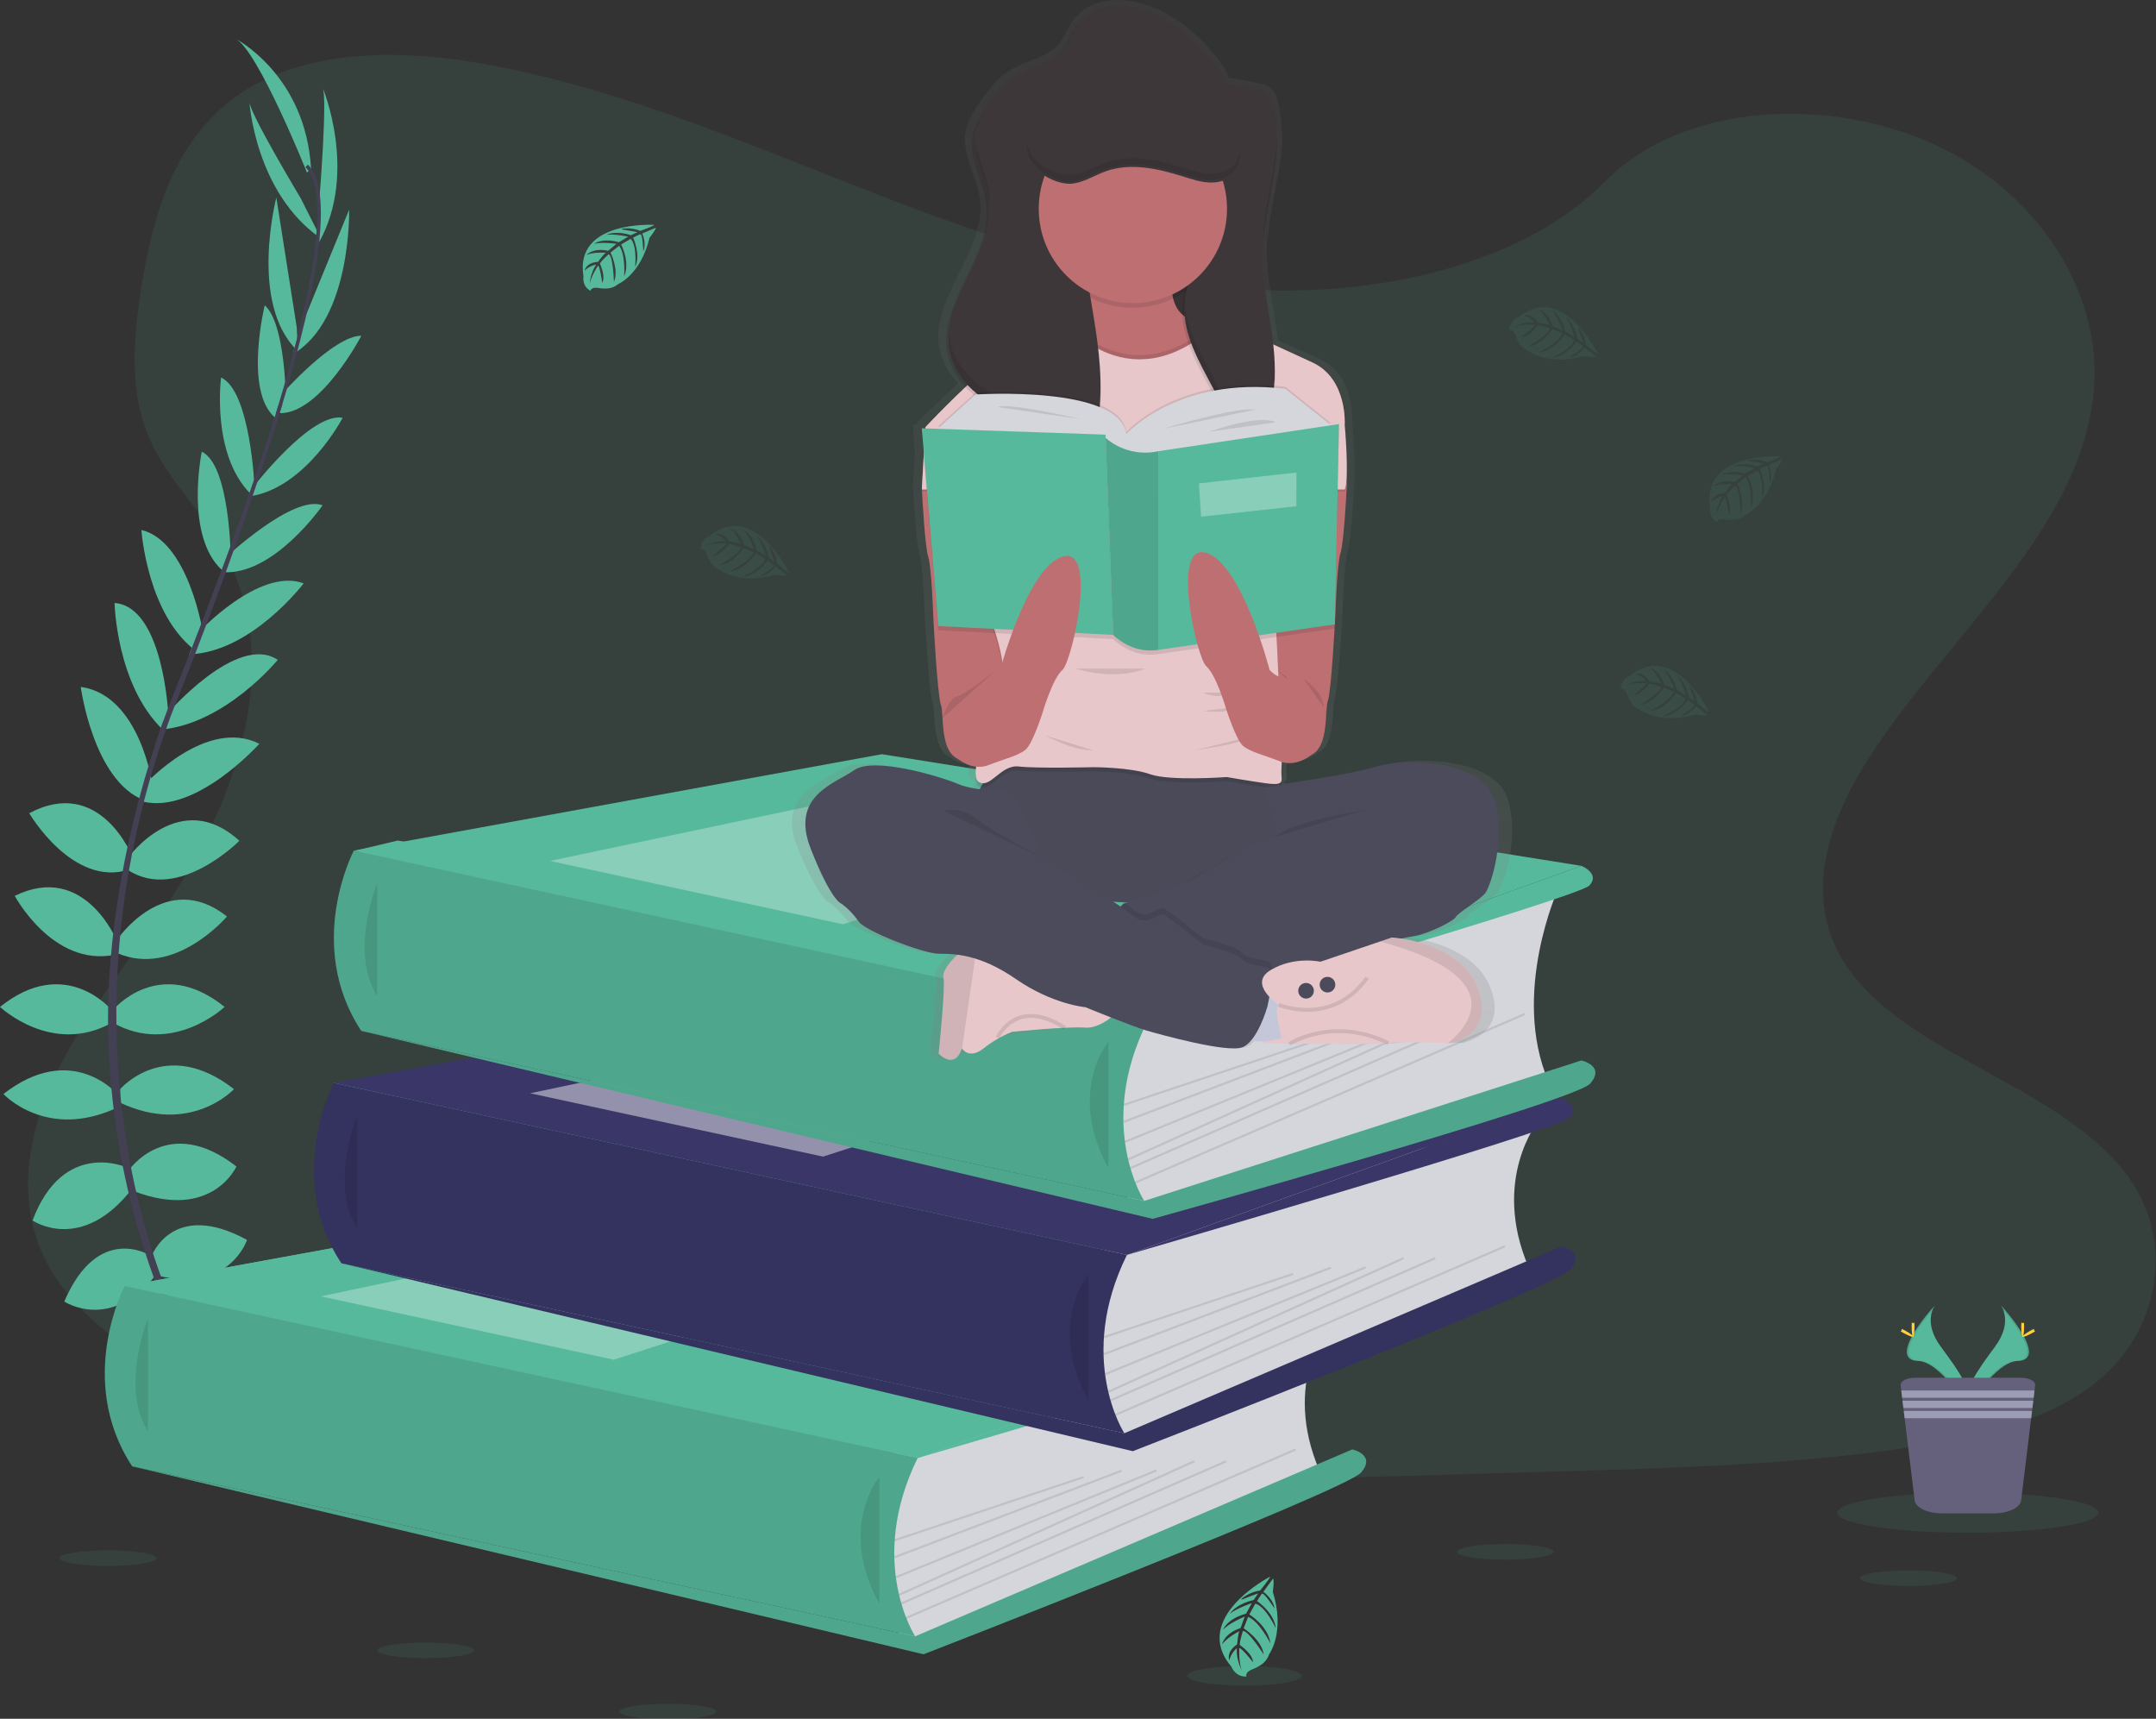 <?xml version="1.0" encoding="UTF-8"?>
<svg width="276px" height="220px" viewBox="0 0 276 220" version="1.1" xmlns="http://www.w3.org/2000/svg" xmlns:xlink="http://www.w3.org/1999/xlink">
    <rect x="0" y="0" width="276" height="220" fill="#333333" stroke="none"/>
    <!-- Generator: Sketch 61.2 (89653) - https://sketch.com -->
    <title>Group 2</title>
    <desc>Created with Sketch.</desc>
    <defs>
        <linearGradient x1="49.998%" y1="100.006%" x2="49.998%" y2="-0.002%" id="linearGradient-1">
            <stop stop-color="#808080" stop-opacity="0.25" offset="0%"></stop>
            <stop stop-color="#808080" stop-opacity="0.12" offset="54%"></stop>
            <stop stop-color="#808080" stop-opacity="0.1" offset="100%"></stop>
        </linearGradient>
    </defs>
    <g id="Page-1" stroke="none" stroke-width="1" fill="none" fill-rule="evenodd">
        <g id="Group-2" transform="translate(-11, -14)">
            <polygon id="Rectangle" points="0 0 298 0 298 248 0 248"></polygon>
            <g id="undraw_book_lover_mkck" transform="translate(11, 14)">
                <path d="M161.839,37.141 C144.378,36.532 127.745,30.886 111.865,24.708 C95.985,18.53 80.256,11.684 63.213,8.411 C52.251,6.305 39.714,6.008 30.883,11.895 C22.382,17.57 19.636,27.341 18.16,36.416 C17.048,43.243 16.395,50.427 19.441,56.819 C21.554,61.257 25.307,64.986 27.899,69.251 C36.93,84.041 30.549,102.278 20.763,116.719 C16.177,123.495 10.848,129.962 7.309,137.168 C3.769,144.373 2.129,152.641 5.226,159.997 C8.299,167.295 15.618,172.765 23.545,176.616 C39.649,184.441 58.618,186.678 77.129,187.946 C118.092,190.754 159.271,189.538 200.341,188.322 C215.542,187.87 230.807,187.414 245.759,185.059 C254.063,183.751 262.634,181.678 268.664,176.668 C276.316,170.308 278.212,159.538 273.086,151.565 C264.482,138.189 240.711,134.868 234.689,120.511 C231.381,112.611 234.781,103.811 239.589,96.481 C249.905,80.762 267.197,66.97 268.109,49.003 C268.734,36.659 260.419,24.303 247.566,18.462 C234.095,12.319 215.41,13.097 205.476,23.23 C195.24,33.67 177.255,37.676 161.839,37.141 Z" id="Path" fill="#57B99B" fill-rule="nonzero" opacity="0.1"></path>
                <polygon id="Path" fill="#57B99B" fill-rule="nonzero" points="117.482 186.622 25.137 186.17 15.961 164.611 48.407 162.251 42.752 138.614 106.925 130.281 45.474 108.881 50.902 107.589 149.714 123.738 144.273 160.627 136.495 180.9"></polygon>
                <path d="M26.553,177.141 C26.553,177.141 32.219,176.232 35.618,180.243 C35.618,180.243 33.125,182.211 27.762,179.486 L26.553,177.141 Z" id="Path" fill="#57B99B" fill-rule="nonzero"></path>
                <path d="M25.96,177.051 C25.96,177.051 22.344,181.508 24.125,186.47 C24.125,186.47 27.071,185.289 27.392,179.273 L25.96,177.051 Z" id="Path" fill="#57B99B" fill-rule="nonzero"></path>
                <path d="M22.711,169.724 C22.711,169.724 24.978,165.559 34.043,171.389 C34.043,171.389 32.834,174.189 28.83,173.962 C24.827,173.735 23.769,171.919 22.711,169.724 Z" id="Path" fill="#57B99B" fill-rule="nonzero"></path>
                <path d="M22.126,169.424 C22.126,169.424 17.423,168.884 16.967,179.668 C16.967,179.668 19.949,180.286 22.067,176.876 C24.184,173.465 23.316,171.551 22.126,169.424 Z" id="Path" fill="#57B99B" fill-rule="nonzero"></path>
                <path d="M19.387,160.822 C19.387,160.822 22.031,153.481 31.625,158.703 C31.625,158.703 29.435,165.438 20.37,163.319 L19.387,160.822 Z" id="Path" fill="#57B99B" fill-rule="nonzero"></path>
                <path d="M16.441,149.849 C16.441,149.849 21.427,142.432 30.266,149.308 C30.266,149.308 27.168,156.27 17.197,152.486 L16.441,149.849 Z" id="Path" fill="#57B99B" fill-rule="nonzero"></path>
                <path d="M15.384,139.405 C15.384,139.405 21.2,132.592 29.953,139.405 C29.953,139.405 24.438,145.384 15.384,141.146 L15.384,139.405 Z" id="Path" fill="#57B99B" fill-rule="nonzero"></path>
                <path d="M14.477,129.262 C14.477,129.262 20.37,122.149 28.755,128.884 C28.755,128.884 22.107,135.165 14.477,130.927 L14.477,129.262 Z" id="Path" fill="#57B99B" fill-rule="nonzero"></path>
                <path d="M15.006,120.257 C15.006,120.257 21.211,111.1 29.057,117.305 C29.057,117.305 22.409,125.176 15.006,121.997 L15.006,120.257 Z" id="Path" fill="#57B99B" fill-rule="nonzero"></path>
                <path d="M16.441,109.738 C16.441,109.738 23.013,100.657 30.643,107.619 C30.643,107.619 22.862,115.489 16.441,111.403 L16.441,109.738 Z" id="Path" fill="#57B99B" fill-rule="nonzero"></path>
                <path d="M18.632,100.335 C18.632,100.335 26.413,91.8 33.201,95.2 C33.201,95.2 25.094,104.265 18.292,102.6 L18.632,100.335 Z" id="Path" fill="#57B99B" fill-rule="nonzero"></path>
                <path d="M21.352,91.422 C21.352,91.422 30.33,80.968 35.554,84.459 C35.554,84.459 28.938,92.568 20.715,93.378 L21.352,91.422 Z" id="Path" fill="#57B99B" fill-rule="nonzero"></path>
                <path d="M25.277,81.084 C25.277,81.084 33.136,72.549 38.877,74.668 C38.877,74.668 32.154,83.522 24.222,83.749 L25.277,81.084 Z" id="Path" fill="#57B99B" fill-rule="nonzero"></path>
                <path d="M28.83,71.414 C28.83,71.414 37.518,63.241 41.295,64.678 C41.295,64.678 35.025,73.759 28.453,73.23 L28.83,71.414 Z" id="Path" fill="#57B99B" fill-rule="nonzero"></path>
                <path d="M32.305,62.484 C32.305,62.484 39.784,52.719 43.866,53.476 C43.866,53.476 39.331,62.181 32.305,63.476 L32.305,62.484 Z" id="Path" fill="#57B99B" fill-rule="nonzero"></path>
                <path d="M36.077,50.443 C36.077,50.443 42.687,42.959 46.259,42.976 C46.259,42.976 41.041,52.976 35.804,52.884 L36.077,50.443 Z" id="Path" fill="#57B99B" fill-rule="nonzero"></path>
                <path d="M38.311,42.427 L44.697,26.838 C44.697,26.838 45.015,40.93 37.499,45.319 L38.311,42.427 Z" id="Path" fill="#57B99B" fill-rule="nonzero"></path>
                <path d="M40.904,25.235 C40.904,25.235 41.961,12.216 41.281,11.157 C41.281,11.157 45.846,21.981 40.86,30.986 L40.904,25.235 Z" id="Path" fill="#57B99B" fill-rule="nonzero"></path>
                <path d="M19.139,160.649 C19.139,160.649 12.518,156.538 8.231,166.595 C8.231,166.595 14.124,170.514 19.919,163.214 L19.139,160.649 Z" id="Path" fill="#57B99B" fill-rule="nonzero"></path>
                <path d="M16.228,149.43 C16.228,149.43 8.107,145.719 4.168,156.219 C4.168,156.219 10.441,160.543 16.967,152.084 L16.228,149.43 Z" id="Path" fill="#57B99B" fill-rule="nonzero"></path>
                <path d="M15.006,140.03 C15.006,140.03 9.189,133.216 0.437,140.03 C0.437,140.03 5.952,146.008 15.006,141.77 L15.006,140.03 Z" id="Path" fill="#57B99B" fill-rule="nonzero"></path>
                <path d="M14.278,129.262 C14.278,129.262 8.385,122.149 0,128.884 C0,128.884 6.648,135.165 14.278,130.927 L14.278,129.262 Z" id="Path" fill="#57B99B" fill-rule="nonzero"></path>
                <path d="M15.006,120.516 C15.006,120.516 10.873,110.259 1.889,114.67 C1.889,114.67 6.745,123.765 14.639,122.219 L15.006,120.516 Z" id="Path" fill="#57B99B" fill-rule="nonzero"></path>
                <path d="M16.962,109.686 C16.962,109.686 12.853,99.251 3.742,104.089 C3.742,104.089 9.321,113.654 16.557,111.297 L16.962,109.686 Z" id="Path" fill="#57B99B" fill-rule="nonzero"></path>
                <path d="M19.509,100.386 C19.509,100.386 17.89,88.946 10.336,87.922 C10.336,87.922 11.938,99.986 18.492,102.449 L19.509,100.386 Z" id="Path" fill="#57B99B" fill-rule="nonzero"></path>
                <path d="M21.543,91.443 C21.543,91.443 20.912,77.659 14.666,77.178 C14.666,77.178 14.876,87.641 20.839,93.395 L21.543,91.443 Z" id="Path" fill="#57B99B" fill-rule="nonzero"></path>
                <path d="M25.925,80.697 C25.925,80.697 24.063,69.235 18.101,67.835 C18.101,67.835 18.84,78.935 25.334,83.511 L25.925,80.697 Z" id="Path" fill="#57B99B" fill-rule="nonzero"></path>
                <path d="M29.537,71.508 C29.537,71.508 29.475,59.568 25.833,57.814 C25.833,57.814 23.575,68.624 28.482,73.032 L29.537,71.508 Z" id="Path" fill="#57B99B" fill-rule="nonzero"></path>
                <path d="M32.583,62.349 C32.583,62.349 32.073,50.054 28.301,48.322 C28.301,48.322 27.012,58.051 32.019,63.154 L32.583,62.349 Z" id="Path" fill="#57B99B" fill-rule="nonzero"></path>
                <path d="M36.603,51.424 C36.603,51.424 36.581,41.424 33.889,39.078 C33.889,39.078 31.213,50.032 35.197,53.435 L36.603,51.424 Z" id="Path" fill="#57B99B" fill-rule="nonzero"></path>
                <path d="M37.995,41.935 L35.375,25.292 C35.375,25.292 31.817,38.93 38.119,44.941 L37.995,41.935 Z" id="Path" fill="#57B99B" fill-rule="nonzero"></path>
                <path d="M38.505,25.392 C38.505,25.392 31.782,14.203 31.919,12.959 C31.919,12.959 32.634,24.686 41.092,30.527 L38.505,25.392 Z" id="Path" fill="#57B99B" fill-rule="nonzero"></path>
                <path d="M39.293,22.086 C39.293,22.086 32.947,6.195 30.077,4.908 C30.077,4.908 39.142,9.524 39.822,21.632 L39.293,22.086 Z" id="Path" fill="#57B99B" fill-rule="nonzero"></path>
                <path d="M35.772,52.978 L35.338,52.846 C40.693,35.351 42.029,24.197 39.101,21.4 L39.412,21.07 C42.517,24.022 41.257,35.054 35.772,52.978 Z" id="Path" fill="#444053" fill-rule="nonzero"></path>
                <path d="M21.025,93.941 L20.383,93.711 C20.952,92.108 21.565,90.481 22.207,88.878 C27.797,74.922 32.556,61.938 35.608,51.97 L36.166,51.7 C33.109,61.686 28.434,75.168 22.838,89.143 C22.199,90.716 21.589,92.335 21.025,93.941 Z" id="Path" fill="#444053" fill-rule="nonzero"></path>
                <path d="M34.536,190.232 C34.45,190.138 25.771,180.346 19.719,163.63 C16.173,153.843 14.2,143.555 13.873,133.149 C13.457,120.141 16.182,105.616 20.85,92.422 L21.357,93.016 C10.878,122.63 15.041,148.005 20.564,163.286 C26.55,179.851 35.133,189.535 35.216,189.632 L34.536,190.232 Z" id="Path" fill="#444053" fill-rule="nonzero"></path>
                <path d="M170.168,169.443 C170.168,169.443 164.051,176.922 168.908,188.227 L120.075,209.443 L115.389,210.427 L113.23,200.968 L114.674,189.03 L114.674,182.505 L170.168,169.443 Z" id="Path" fill="#D5D6DB" fill-rule="nonzero"></path>
                <polygon id="Path" fill="#57B99B" fill-rule="nonzero" points="15.961 164.611 83.55 152.268 173.108 166.559 117.482 186.622"></polygon>
                <polygon id="Path" fill="#57B99B" fill-rule="nonzero" points="15.961 164.611 83.55 152.268 173.108 166.559 117.482 186.622"></polygon>
                <path d="M15.961,164.608 C15.961,164.608 9.64,176.605 16.924,187.686 L117.153,209.443 C117.153,209.443 110.931,199.886 117.474,186.622 L15.961,164.608 Z" id="Path" fill="#57B99B" fill-rule="nonzero"></path>
                <path d="M15.961,164.608 C15.961,164.608 9.64,176.605 16.924,187.686 L117.153,209.443 C117.153,209.443 110.931,199.886 117.474,186.622 L15.961,164.608 Z" id="Path" fill="#000000" fill-rule="nonzero" opacity="0.1"></path>
                <path d="M18.948,168.768 C18.948,168.768 15.335,177.546 18.948,183.227" id="Path" fill="#000000" fill-rule="nonzero" opacity="0.1"></path>
                <path d="M117.153,209.443 L173.108,185.524 C173.108,185.524 176.238,186.2 174.215,188.497 C172.191,190.795 118.232,211.741 118.232,211.741 L16.924,187.686 L117.153,209.443 Z" id="Path" fill="#57B99B" fill-rule="nonzero"></path>
                <path d="M117.153,209.443 L173.108,185.524 C173.108,185.524 176.238,186.2 174.215,188.497 C172.191,190.795 118.232,211.741 118.232,211.741 L16.924,187.686 L117.153,209.443 Z" id="Path" fill="#000000" fill-rule="nonzero" opacity="0.1"></path>
                <path d="M112.566,189.038 C112.566,189.038 107.171,195.524 112.566,205.254" id="Path" fill="#000000" fill-rule="nonzero" opacity="0.1"></path>
                <polygon id="Rectangle" fill="#000000" fill-rule="nonzero" opacity="0.1" transform="translate(126.631, 193.101) rotate(-18.45) translate(-126.631, -193.101) " points="113.872 192.972 139.391 192.959 139.391 193.229 113.872 193.243"></polygon>
                <polygon id="Rectangle" fill="#000000" fill-rule="nonzero" opacity="0.1" transform="translate(129.056, 193.784) rotate(-20.82) translate(-129.056, -193.784) " points="113.509 193.658 144.604 193.64 144.604 193.91 113.509 193.928"></polygon>
                <polygon id="Rectangle" fill="#000000" fill-rule="nonzero" opacity="0.1" transform="translate(131.367, 195.047) rotate(-22.26) translate(-131.367, -195.047) " points="113.345 194.923 149.388 194.9 149.388 195.17 113.345 195.193"></polygon>
                <polygon id="Rectangle" fill="#000000" fill-rule="nonzero" opacity="0.1" transform="translate(133.986, 195.589) rotate(-24.31) translate(-133.986, -195.589) " points="113.241 195.468 154.732 195.441 154.732 195.711 113.241 195.738"></polygon>
                <polygon id="Rectangle" fill="#000000" fill-rule="nonzero" opacity="0.1" transform="translate(136.168, 196.144) rotate(-23.61) translate(-136.168, -196.144) " points="113.479 196.023 158.858 195.994 158.857 196.264 113.479 196.293"></polygon>
                <polygon id="Rectangle" fill="#000000" fill-rule="nonzero" opacity="0.1" transform="translate(140.929, 196.311) rotate(-23.36) translate(-140.929, -196.311) " points="113.778 196.194 168.081 196.159 168.081 196.429 113.778 196.464"></polygon>
                <polygon id="Path" fill="#FFFFFF" fill-rule="nonzero" opacity="0.3" points="41.071 165.93 88.555 155.93 117.482 161.47 78.572 174.038"></polygon>
                <path d="M173.108,166.559 C173.108,166.559 175.564,167.551 174.123,169.084 C172.682,170.616 117.474,186.622 117.474,186.622 L173.108,166.559 Z" id="Path" fill="#57B99B" fill-rule="nonzero"></path>
                <path d="M196.956,143.449 C196.956,143.449 190.842,150.924 195.698,162.232 L146.865,183.449 L142.179,184.438 L140.021,174.978 L141.486,163.043 L141.486,156.511 L196.956,143.449 Z" id="Path" fill="#D5D6DB" fill-rule="nonzero"></path>
                <polygon id="Path" fill="#3A3768" fill-rule="nonzero" points="42.752 138.614 110.338 126.273 199.899 140.565 144.273 160.627"></polygon>
                <path d="M42.741,138.614 C42.741,138.614 36.417,150.611 43.701,161.692 L143.93,183.449 C143.93,183.449 137.711,173.884 144.262,160.624 L42.741,138.614 Z" id="Path" fill="#3A3768" fill-rule="nonzero"></path>
                <path d="M42.741,138.614 C42.741,138.614 36.417,150.611 43.701,161.692 L143.93,183.449 C143.93,183.449 137.711,173.884 144.262,160.624 L112.566,153.751 L42.741,138.614 Z" id="Path" fill="#000000" fill-rule="nonzero" opacity="0.1"></path>
                <path d="M45.736,142.773 C45.736,142.773 42.126,151.549 45.736,157.232" id="Path" fill="#000000" fill-rule="nonzero" opacity="0.1"></path>
                <path d="M143.941,183.449 L199.899,159.53 C199.899,159.53 203.026,160.205 201.002,162.503 C198.979,164.8 145.02,185.746 145.02,185.746 L43.712,161.692 L143.941,183.449 Z" id="Path" fill="#3A3768" fill-rule="nonzero"></path>
                <path d="M143.941,183.449 L199.899,159.53 C199.899,159.53 203.026,160.205 201.002,162.503 C198.979,164.8 145.02,185.746 145.02,185.746 L43.712,161.692 L143.941,183.449 Z" id="Path" fill="#000000" fill-rule="nonzero" opacity="0.1"></path>
                <path d="M139.354,163.043 C139.354,163.043 133.958,169.53 139.354,179.259" id="Path" fill="#000000" fill-rule="nonzero" opacity="0.1"></path>
                <polygon id="Rectangle" fill="#000000" fill-rule="nonzero" opacity="0.1" transform="translate(153.421, 167.109) rotate(-18.45) translate(-153.421, -167.109) " points="140.662 166.981 166.181 166.967 166.181 167.237 140.662 167.251"></polygon>
                <polygon id="Rectangle" fill="#000000" fill-rule="nonzero" opacity="0.1" transform="translate(155.85, 167.791) rotate(-20.82) translate(-155.85, -167.791) " points="140.302 167.665 171.398 167.647 171.397 167.917 140.302 167.935"></polygon>
                <polygon id="Rectangle" fill="#000000" fill-rule="nonzero" opacity="0.1" transform="translate(158.156, 169.05) rotate(-22.26) translate(-158.156, -169.05) " points="140.135 168.926 176.178 168.904 176.177 169.174 140.135 169.196"></polygon>
                <polygon id="Rectangle" fill="#000000" fill-rule="nonzero" opacity="0.1" transform="translate(160.779, 169.593) rotate(-24.31) translate(-160.779, -169.593) " points="140.034 169.472 181.524 169.444 181.524 169.715 140.034 169.742"></polygon>
                <polygon id="Rectangle" fill="#000000" fill-rule="nonzero" opacity="0.1" transform="translate(162.957, 170.144) rotate(-23.61) translate(-162.957, -170.144) " points="140.268 170.024 185.646 169.994 185.646 170.264 140.267 170.294"></polygon>
                <polygon id="Rectangle" fill="#000000" fill-rule="nonzero" opacity="0.1" transform="translate(167.72, 170.312) rotate(-23.36) translate(-167.72, -170.312) " points="140.569 170.194 194.872 170.159 194.872 170.429 140.568 170.464"></polygon>
                <polygon id="Path" fill="#FFFFFF" fill-rule="nonzero" opacity="0.45" points="67.861 139.935 115.345 129.935 144.273 135.476 105.363 148.043"></polygon>
                <path d="M199.899,140.565 C199.899,140.565 202.351,141.557 200.913,143.086 C199.475,144.616 144.273,160.624 144.273,160.624 L199.899,140.565 Z" id="Path" fill="#3A3768" fill-rule="nonzero"></path>
                <path d="M199.492,113.711 C199.492,113.711 193.375,127.135 198.232,138.441 L149.399,153.711 L144.723,154.703 L142.565,145.243 L144.008,133.305 L144.008,126.773 L199.492,113.711 Z" id="Path" fill="#D5D6DB" fill-rule="nonzero"></path>
                <polygon id="Path" fill="#57B99B" fill-rule="nonzero" points="45.296 108.878 112.885 96.535 202.446 110.827 146.817 130.889"></polygon>
                <path d="M45.296,108.876 C45.296,108.876 38.964,120.873 46.248,131.954 L146.477,153.711 C146.477,153.711 140.255,144.146 146.806,130.889 L45.296,108.876 Z" id="Path" fill="#57B99B" fill-rule="nonzero"></path>
                <path d="M45.296,108.876 C45.296,108.876 38.964,120.873 46.248,131.954 L146.477,153.711 C146.477,153.711 140.255,144.146 146.806,130.889 L45.296,108.876 Z" id="Path" fill="#000000" fill-rule="nonzero" opacity="0.1"></path>
                <path d="M48.282,113.035 C48.282,113.035 44.67,121.814 48.282,127.495" id="Path" fill="#000000" fill-rule="nonzero" opacity="0.1"></path>
                <path d="M146.488,153.711 L202.443,135.738 C202.443,135.738 205.573,136.414 203.549,138.711 C201.526,141.008 147.567,156.008 147.567,156.008 L46.259,131.954 L146.488,153.711 Z" id="Path" fill="#57B99B" fill-rule="nonzero"></path>
                <path d="M146.488,153.711 L202.443,135.738 C202.443,135.738 205.573,136.414 203.549,138.711 C201.526,141.008 147.567,156.008 147.567,156.008 L46.259,131.954 L146.488,153.711 Z" id="Path" fill="#000000" fill-rule="nonzero" opacity="0.1"></path>
                <path d="M141.901,133.305 C141.901,133.305 136.505,139.792 141.901,149.522" id="Path" fill="#000000" fill-rule="nonzero" opacity="0.1"></path>
                <polygon id="Rectangle" fill="#000000" fill-rule="nonzero" opacity="0.1" transform="translate(155.969, 137.371) rotate(-18.45) translate(-155.969, -137.371) " points="143.209 137.242 168.728 137.229 168.728 137.499 143.209 137.513"></polygon>
                <polygon id="Rectangle" fill="#000000" fill-rule="nonzero" opacity="0.1" transform="translate(158.396, 138.054) rotate(-20.82) translate(-158.396, -138.054) " points="142.848 137.928 173.943 137.91 173.943 138.18 142.848 138.198"></polygon>
                <polygon id="Rectangle" fill="#000000" fill-rule="nonzero" opacity="0.1" transform="translate(160.699, 139.314) rotate(-22.26) translate(-160.699, -139.314) " points="142.678 139.19 178.721 139.168 178.721 139.438 142.678 139.46"></polygon>
                <polygon id="Rectangle" fill="#000000" fill-rule="nonzero" opacity="0.1" transform="translate(163.326, 139.855) rotate(-24.31) translate(-163.326, -139.855) " points="142.581 139.734 184.071 139.706 184.071 139.976 142.581 140.004"></polygon>
                <polygon id="Rectangle" fill="#000000" fill-rule="nonzero" opacity="0.1" transform="translate(165.505, 140.408) rotate(-23.61) translate(-165.505, -140.408) " points="142.816 140.288 188.195 140.259 188.195 140.529 142.816 140.558"></polygon>
                <polygon id="Rectangle" fill="#000000" fill-rule="nonzero" opacity="0.1" transform="translate(170.268, 140.578) rotate(-23.36) translate(-170.268, -140.578) " points="143.116 140.46 197.419 140.425 197.419 140.696 143.116 140.73"></polygon>
                <polygon id="Path" fill="#FFFFFF" fill-rule="nonzero" opacity="0.3" points="70.406 110.197 117.89 100.197 146.817 105.738 107.907 118.305"></polygon>
                <path d="M202.443,110.827 C202.443,110.827 204.898,111.819 203.458,113.351 C202.017,114.884 146.817,130.889 146.817,130.889 L202.443,110.827 Z" id="Path" fill="#57B99B" fill-rule="nonzero"></path>
                <path d="M83.75,28.784 C83.75,28.784 73.497,28.165 74.695,35.37 C74.695,35.37 74.455,36.643 75.607,37.222 C75.607,37.222 75.626,36.681 76.659,36.868 C77.028,36.931 77.403,36.949 77.776,36.922 C78.279,36.887 78.758,36.69 79.139,36.359 L79.139,36.359 C79.139,36.359 82.023,35.165 83.145,30.441 C83.145,30.441 83.976,29.411 83.955,29.146 L82.217,29.886 C82.217,29.886 82.808,31.138 82.344,32.178 C82.344,32.178 82.287,29.932 81.953,29.984 C81.885,29.984 81.054,30.419 81.054,30.419 C81.054,30.419 82.072,32.6 81.303,34.184 C81.303,34.184 81.594,31.497 80.736,30.576 L79.517,31.289 C79.517,31.289 80.706,33.541 79.9,35.378 C79.9,35.378 80.107,32.559 79.26,31.462 L78.154,32.327 C78.154,32.327 79.274,34.546 78.591,36.07 C78.591,36.07 78.502,32.789 77.917,32.541 C77.917,32.541 76.948,33.395 76.802,33.746 C76.802,33.746 77.569,35.368 77.091,36.208 C77.091,36.208 76.802,34.022 76.552,34.011 C76.552,34.011 75.588,35.459 75.489,36.443 C75.535,35.526 75.821,34.637 76.317,33.865 C75.762,33.97 75.25,34.236 74.844,34.63 C74.844,34.63 74.992,33.605 76.557,33.516 C76.557,33.516 77.353,32.416 77.566,32.351 C77.566,32.351 76.009,32.219 75.068,32.638 C75.068,32.638 75.899,31.673 77.849,32.097 L78.928,31.205 C78.928,31.205 76.883,30.935 76.015,31.235 C76.015,31.235 77.016,30.381 79.223,31.003 L80.412,30.292 C80.412,30.292 78.667,29.916 77.628,30.051 C77.628,30.051 78.723,29.459 80.76,30.1 L81.608,29.719 C81.608,29.719 80.331,29.468 79.956,29.427 C79.581,29.386 79.562,29.284 79.562,29.284 C80.372,29.151 81.203,29.244 81.964,29.554 C81.964,29.554 83.785,28.897 83.75,28.784 Z" id="Path" fill="#57B99B" fill-rule="nonzero"></path>
                <path d="M227.982,58.4 C227.982,58.4 217.73,57.781 218.928,64.986 C218.928,64.986 218.688,66.259 219.84,66.838 C219.84,66.838 219.858,66.297 220.892,66.484 C221.261,66.546 221.636,66.564 222.009,66.538 C222.507,66.501 222.98,66.304 223.358,65.976 L223.358,65.976 C223.358,65.976 226.244,64.781 227.364,60.057 C227.364,60.057 228.195,59.027 228.173,58.762 L226.441,59.503 C226.441,59.503 227.032,60.754 226.568,61.795 C226.568,61.795 226.512,59.549 226.18,59.6 C226.112,59.6 225.279,60.035 225.279,60.035 C225.279,60.035 226.296,62.216 225.53,63.8 C225.53,63.8 225.821,61.114 224.96,60.192 L223.741,60.905 C223.741,60.905 224.931,63.157 224.124,64.995 C224.124,64.995 224.332,62.176 223.484,61.078 L222.381,61.943 C222.381,61.943 223.498,64.162 222.815,65.686 C222.815,65.686 222.726,62.405 222.141,62.157 C222.141,62.157 221.175,63.011 221.027,63.362 C221.027,63.362 221.793,64.984 221.318,65.824 C221.318,65.824 221.027,63.638 220.778,63.627 C220.778,63.627 219.815,65.076 219.715,66.059 C219.762,65.142 220.049,64.253 220.546,63.481 C219.991,63.587 219.478,63.852 219.071,64.246 C219.071,64.246 219.222,63.222 220.784,63.132 C220.784,63.132 221.58,62.032 221.793,61.965 C221.793,61.965 220.239,61.835 219.295,62.254 C219.295,62.254 220.126,61.289 222.076,61.714 L223.155,60.822 C223.155,60.822 221.108,60.551 220.242,60.851 C220.242,60.851 221.24,59.997 223.449,60.619 L224.636,59.908 C224.636,59.908 222.891,59.532 221.852,59.668 C221.852,59.668 222.948,59.076 224.985,59.716 L225.834,59.335 C225.834,59.335 224.556,59.084 224.181,59.043 C223.806,59.003 223.787,58.9 223.787,58.9 C224.597,58.765 225.428,58.859 226.188,59.17 C226.188,59.17 228.014,58.514 227.982,58.4 Z" id="Path" fill="#57B99B" fill-rule="nonzero" opacity="0.1"></path>
                <path d="M101.017,73.297 C101.017,73.297 96.549,64.019 90.861,68.592 C90.861,68.592 89.634,69.003 89.693,70.292 C89.693,70.292 90.165,70.046 90.503,71.041 C90.629,71.392 90.795,71.728 90.999,72.041 C91.275,72.465 91.681,72.787 92.156,72.959 L92.156,72.959 C92.156,72.959 94.604,74.9 99.268,73.576 C99.268,73.576 100.571,73.8 100.785,73.643 L99.295,72.489 C99.295,72.489 98.486,73.616 97.358,73.716 C97.358,73.716 99.29,72.573 99.082,72.308 C99.039,72.254 98.273,71.732 98.273,71.732 C98.273,71.732 96.867,73.686 95.113,73.786 C95.113,73.786 97.596,72.732 97.979,71.53 L96.765,70.811 C96.765,70.811 95.381,72.951 93.387,73.141 C93.387,73.141 95.944,71.949 96.487,70.673 L95.197,70.132 C95.197,70.132 93.808,72.192 92.146,72.341 C92.146,72.341 94.962,70.662 94.892,70.027 C94.892,70.027 93.675,69.6 93.298,69.641 C93.298,69.641 92.267,71.097 91.296,71.097 C91.296,71.097 93.058,69.776 92.95,69.562 C92.95,69.562 91.218,69.427 90.306,69.832 C91.127,69.423 92.042,69.237 92.958,69.292 C92.594,68.858 92.112,68.539 91.571,68.376 C91.571,68.376 92.537,68.008 93.376,69.33 C93.376,69.33 94.725,69.489 94.884,69.643 C94.884,69.643 94.239,68.222 93.416,67.603 C93.416,67.603 94.663,67.854 95.232,69.765 L96.541,70.284 C96.541,70.284 95.788,68.359 95.095,67.751 C95.095,67.751 96.325,68.208 96.862,70.454 L98.06,71.146 C98.06,71.146 97.539,69.435 96.913,68.595 C96.913,68.595 97.962,69.265 98.397,71.357 L99.144,71.914 C99.144,71.914 98.739,70.673 98.605,70.327 C98.47,69.981 98.537,69.911 98.537,69.911 C99.05,70.552 99.375,71.324 99.476,72.141 C99.476,72.141 100.919,73.378 101.017,73.297 Z" id="Path" fill="#57B99B" fill-rule="nonzero" opacity="0.1"></path>
                <path d="M204.558,45.292 C204.558,45.292 200.093,36.014 194.403,40.586 C194.403,40.586 193.178,40.997 193.235,42.286 C193.235,42.286 193.71,42.043 194.044,43.035 C194.17,43.388 194.338,43.725 194.544,44.038 C194.819,44.461 195.224,44.783 195.698,44.954 L195.698,44.954 C195.698,44.954 198.148,46.895 202.81,45.573 C202.81,45.573 204.113,45.795 204.329,45.638 L202.848,44.481 C202.848,44.481 202.038,45.611 200.913,45.711 C200.913,45.711 202.842,44.565 202.635,44.3 C202.592,44.246 201.825,43.724 201.825,43.724 C201.825,43.724 200.422,45.678 198.666,45.778 C198.666,45.778 201.151,44.724 201.534,43.524 L200.301,42.811 C200.301,42.811 198.92,44.949 196.923,45.141 C196.923,45.141 199.481,43.946 200.026,42.67 L198.733,42.13 C198.733,42.13 197.344,44.192 195.685,44.338 C195.685,44.338 198.499,42.659 198.429,42.027 C198.429,42.027 197.215,41.597 196.837,41.641 C196.837,41.641 195.806,43.095 194.832,43.095 C194.832,43.095 196.597,41.773 196.489,41.559 C196.489,41.559 194.757,41.424 193.842,41.83 C194.664,41.42 195.578,41.234 196.494,41.289 C196.132,40.855 195.651,40.536 195.11,40.373 C195.11,40.373 196.076,40.005 196.915,41.327 C196.915,41.327 198.264,41.489 198.423,41.643 C198.423,41.643 197.778,40.219 196.953,39.6 C196.953,39.6 198.199,39.854 198.769,41.776 L200.08,42.295 C200.08,42.295 199.327,40.368 198.634,39.759 C198.634,39.759 199.864,40.216 200.398,42.462 L201.599,43.154 C201.599,43.154 201.075,41.446 200.449,40.603 C200.449,40.603 201.502,41.273 201.933,43.365 L202.681,43.922 C202.681,43.922 202.279,42.681 202.141,42.335 C202.003,41.989 202.074,41.922 202.074,41.922 C202.585,42.564 202.909,43.336 203.01,44.151 C203.01,44.151 204.475,45.378 204.558,45.292 Z" id="Path" fill="#57B99B" fill-rule="nonzero" opacity="0.1"></path>
                <path d="M218.828,91.186 C218.828,91.186 214.363,81.905 208.665,86.478 C208.665,86.478 207.44,86.889 207.496,88.178 C207.496,88.178 207.971,87.935 208.306,88.927 C208.431,89.28 208.597,89.617 208.802,89.93 C209.077,90.353 209.483,90.675 209.957,90.846 L209.957,90.846 C209.957,90.846 212.407,92.789 217.071,91.465 C217.071,91.465 218.372,91.689 218.588,91.53 L217.098,90.376 C217.098,90.376 216.289,91.505 215.161,91.605 C215.161,91.605 217.09,90.459 216.883,90.195 C216.839,90.141 216.073,89.619 216.073,89.619 C216.073,89.619 214.67,91.573 212.914,91.676 C212.914,91.676 215.399,90.619 215.782,89.419 L214.565,88.7 C214.565,88.7 213.184,90.841 211.187,91.03 C211.187,91.03 213.745,89.835 214.29,88.559 L212.998,88.019 C212.998,88.019 211.608,90.078 209.949,90.227 C209.949,90.227 212.766,88.549 212.695,87.914 C212.695,87.914 211.479,87.484 211.101,87.527 C211.101,87.527 210.07,88.981 209.096,88.981 C209.096,88.981 210.861,87.659 210.753,87.446 C210.753,87.446 209.021,87.311 208.106,87.716 C208.929,87.307 209.844,87.121 210.761,87.176 C210.398,86.741 209.916,86.422 209.374,86.259 C209.374,86.259 210.34,85.889 211.179,87.214 C211.179,87.214 212.528,87.373 212.687,87.527 C212.687,87.527 212.042,86.105 211.22,85.484 C211.22,85.484 212.466,85.738 213.035,87.659 L214.344,88.178 C214.344,88.178 213.591,86.251 212.898,85.646 C212.898,85.646 214.128,86.1 214.662,88.349 L215.863,89.038 C215.863,89.038 215.339,87.33 214.713,86.486 C214.713,86.486 215.766,87.157 216.2,89.251 L216.947,89.792 C216.947,89.792 216.543,88.551 216.408,88.205 C216.273,87.859 216.34,87.792 216.34,87.792 C216.853,88.433 217.178,89.206 217.276,90.022 C217.276,90.022 218.744,91.268 218.828,91.186 Z" id="Path" fill="#57B99B" fill-rule="nonzero" opacity="0.1"></path>
                <ellipse id="Oval" fill="#57B99B" fill-rule="nonzero" opacity="0.1" cx="54.485" cy="211.241" rx="6.203" ry="1"></ellipse>
                <ellipse id="Oval" fill="#57B99B" fill-rule="nonzero" opacity="0.1" cx="13.824" cy="199.435" rx="6.203" ry="1"></ellipse>
                <ellipse id="Oval" fill="#57B99B" fill-rule="nonzero" opacity="0.1" cx="85.479" cy="219.081" rx="6.203" ry="1"></ellipse>
                <ellipse id="Oval" fill="#57B99B" fill-rule="nonzero" opacity="0.1" cx="244.307" cy="202.003" rx="6.203" ry="1"></ellipse>
                <ellipse id="Oval" fill="#57B99B" fill-rule="nonzero" opacity="0.1" cx="192.693" cy="198.632" rx="6.203" ry="1"></ellipse>
                <ellipse id="Oval" fill="#57B99B" fill-rule="nonzero" opacity="0.1" cx="159.303" cy="214.503" rx="7.336" ry="1.262"></ellipse>
                <path d="M162.576,201.816 C162.576,201.816 152.361,207.103 157.638,213.33 C157.638,213.33 158.135,214.681 159.57,214.586 C159.57,214.586 159.284,214.062 160.379,213.643 C160.769,213.492 161.14,213.295 161.483,213.057 C161.947,212.736 162.293,212.272 162.47,211.735 L162.47,211.735 C162.47,211.735 164.559,208.935 162.94,203.754 C162.94,203.754 163.15,202.289 162.967,202.051 L161.726,203.757 C161.726,203.757 163.007,204.619 163.156,205.886 C163.156,205.886 161.807,203.759 161.537,203.995 C161.478,204.043 160.922,204.927 160.922,204.927 C160.922,204.927 163.145,206.438 163.309,208.4 C163.309,208.4 162.058,205.651 160.706,205.259 L159.932,206.643 C159.932,206.643 162.36,208.124 162.63,210.351 C162.63,210.351 161.219,207.527 159.778,206.957 L159.209,208.419 C159.209,208.419 161.55,209.911 161.766,211.765 C161.766,211.765 159.808,208.665 159.103,208.762 C159.103,208.762 158.661,210.135 158.72,210.559 C158.72,210.559 160.374,211.668 160.404,212.757 C160.404,212.757 158.877,210.824 158.642,210.951 C158.642,210.951 158.545,212.895 159.014,213.905 C159.014,213.905 158.205,212.462 158.337,210.951 C157.864,211.371 157.524,211.919 157.358,212.53 C157.358,212.53 156.918,211.462 158.367,210.478 C158.367,210.478 158.504,208.968 158.672,208.781 C158.672,208.781 157.104,209.549 156.438,210.489 C156.438,210.489 156.683,209.086 158.809,208.389 L159.349,206.908 C159.349,206.908 157.223,207.811 156.567,208.605 C156.567,208.605 157.039,207.214 159.516,206.546 L160.25,205.195 C160.25,205.195 158.361,205.832 157.439,206.546 C157.439,206.546 158.154,205.349 160.477,204.797 L161.073,203.946 C161.073,203.946 159.702,204.435 159.319,204.611 C158.936,204.786 158.861,204.7 158.861,204.7 C159.561,204.107 160.412,203.719 161.318,203.581 C161.318,203.581 162.67,201.908 162.576,201.816 Z" id="Path" fill="#57B99B" fill-rule="nonzero"></path>
                <path d="M192.892,101.97 C191.128,97.168 181.415,96.716 177.201,97.941 C174.206,98.814 167.893,99.797 164.521,100.292 L164.302,100.084 C164.739,99.954 164.75,99.635 164.696,99.162 C164.665,98.539 164.674,97.914 164.723,97.292 C166.79,97.935 168.63,96.414 168.63,96.414 L168.63,96.414 C171.058,95.332 170.405,90.705 170.869,89.441 C171.217,88.495 171.592,82.922 171.759,80.143 L171.794,80.143 L171.813,79.211 C171.838,78.808 171.848,78.573 171.848,78.573 C171.848,78.573 172.086,71.778 172.55,70.403 C172.982,69.138 173.332,62.765 173.386,61.754 C173.386,61.668 173.386,61.622 173.386,61.622 L173.351,61.032 C173.375,60.603 173.386,60.124 173.384,59.622 C173.384,57.311 173.143,54.4 173.114,53.93 C173.114,53.862 173.114,53.781 173.114,53.684 C173.133,52.697 173.009,47.757 168.813,45.889 C167.267,45.197 165.408,44.373 163.609,43.57 C163.145,39.557 162.085,35.565 162.176,31.522 C162.176,30.914 162.23,30.305 162.29,29.7 C162.29,29.876 162.271,30.054 162.268,30.241 C162.268,30.632 162.268,31.027 162.268,31.419 C162.427,26.362 164.335,21.278 164.157,16.33 C164.14,16.814 164.105,17.3 164.059,17.786 C164.153,16.113 163.978,14.435 163.541,12.816 C163.38,12.246 163.161,11.657 162.694,11.276 C162.253,10.969 161.747,10.768 161.216,10.689 C159.939,10.362 158.642,10.12 157.333,9.965 C157.135,9.355 156.84,8.781 156.459,8.265 C153.724,4.503 149.671,0.968 144.88,0.157 C142.476,-0.249 139.71,0.089 138.076,1.811 C137.905,1.962 137.744,2.125 137.595,2.297 C136.716,3.349 136.338,4.73 135.437,5.778 C135.378,5.849 135.31,5.914 135.245,5.981 C133.481,7.562 130.732,7.892 128.77,9.311 C128.425,9.566 128.101,9.848 127.802,10.157 C127.011,10.941 126.303,11.804 125.687,12.732 C124.804,13.976 123.898,15.27 123.617,16.754 C123.053,19.727 125.074,22.546 125.449,25.538 C126.286,32.232 118.89,38.173 120.291,44.778 C120.664,46.401 121.489,47.885 122.67,49.057 C119.786,51.673 117.331,54.211 117.331,54.211 L117.331,54.362 L116.875,54.362 L116.921,54.903 L116.875,54.903 L117.126,57.835 L116.875,62.105 C116.875,62.105 116.875,62.151 116.875,62.238 L116.875,62.259 L116.875,62.376 C116.875,62.376 116.875,62.422 116.875,62.508 L116.891,62.508 C116.975,64.073 117.307,69.7 117.701,70.886 C118.165,72.262 118.399,79.057 118.399,79.057 C118.399,79.057 118.912,88.659 119.381,89.93 C119.851,91.2 119.185,95.814 121.621,96.903 L121.621,96.903 C122.333,97.45 123.177,97.801 124.068,97.919 C123.944,98.93 124.022,99.662 124.424,99.892 C124.596,99.993 124.791,100.049 124.99,100.054 C124.825,100.3 124.678,100.557 124.551,100.824 C123.584,100.723 122.634,100.499 121.723,100.157 C119.106,99.076 110.422,96.643 107.899,98.354 C105.376,100.065 99.306,101.616 102.109,108.503 C104.912,115.389 106.218,115.562 106.218,115.562 C107.081,116.19 107.838,116.952 108.46,117.819 C109.302,119.086 117.145,121.986 119.106,121.986 C119.94,121.974 120.774,122.015 121.602,122.111 C121.602,122.111 119.473,123.981 119.756,125.068 C120.04,126.154 119.109,134.851 119.109,134.851 C119.109,134.851 121.267,137.03 122.19,134.173 L122.222,134.216 C122.395,134.451 123.329,135.514 125.085,134.173 C125.804,133.627 126.567,133.142 127.367,132.724 L135.871,131.519 C136.758,131.463 137.647,131.457 138.534,131.5 C139.883,131.611 141.208,130.811 142.042,130.192 C143.803,130.862 145.784,131.595 146.725,131.862 C148.635,132.403 157.414,134.762 159.468,134.024 C159.894,133.854 160.274,133.584 160.574,133.235 L162.532,133.297 L161.615,133.481 C161.615,133.481 163.401,133.511 165.829,133.543 L165.727,133.603 L168.773,133.576 C173.23,133.616 178.237,133.63 178.895,133.481 C179.926,133.251 185.282,133.414 186.86,133.481 L187.3,133.481 C187.3,133.481 193.184,132.305 190.756,126.324 C188.889,121.73 183.15,120.395 180.603,120.027 C181.321,119.884 181.939,119.773 182.349,119.708 C184.127,119.438 187.58,117.816 187.861,117.262 C188.141,116.708 191.036,115.1 191.784,114.184 C192.531,113.268 194.665,106.773 192.892,101.97 Z M144.154,115.411 L143.865,115.505 L143.671,115.57 L143.299,115.938 C143.002,115.738 142.684,115.527 142.352,115.311 C142.937,115.346 143.539,115.381 144.154,115.411 Z" id="Shape" fill="url(#linearGradient-1)" fill-rule="nonzero"></path>
                <path d="M161.356,86.914 C161.356,86.914 165.484,97.724 167.831,96.643 C170.178,95.562 169.542,90.968 169.99,89.708 C170.437,88.449 170.934,78.897 170.934,78.897 C170.934,78.897 171.16,72.141 171.608,70.773 C172.024,69.516 172.361,63.178 172.418,62.181 C172.418,62.095 172.418,62.049 172.418,62.049 L171.973,54.211 L169.453,53.581 L163.609,55.743 L162.8,60.373 L162.484,62.181 L162.349,62.951 L161.356,86.914 Z" id="Path" fill="#BE6F72" fill-rule="nonzero"></path>
                <path d="M162.716,85.103 C162.716,85.103 166.655,88.332 167.842,88.616 C169.029,88.9 169.758,91.419 169.758,91.419" id="Path" fill="#000000" fill-rule="nonzero" opacity="0.1"></path>
                <path d="M129.075,87.386 C129.075,87.386 124.947,98.197 122.6,97.116 C120.253,96.035 120.89,91.441 120.442,90.181 C119.994,88.922 119.497,79.37 119.497,79.37 C119.497,79.37 119.271,72.614 118.823,71.246 C118.408,69.989 118.07,63.651 118.014,62.654 C118.014,62.568 118.014,62.522 118.014,62.522 L118.461,54.684 L120.981,54.054 L126.825,56.216 L127.634,60.846 L127.95,62.654 L128.085,63.424 L129.075,87.386 Z" id="Path" fill="#BE6F72" fill-rule="nonzero"></path>
                <rect id="Rectangle" fill="#3E373A" fill-rule="nonzero" x="146.741" y="29.532" width="9.213" height="14.386"></rect>
                <rect id="Rectangle" fill="#000000" fill-rule="nonzero" opacity="0.1" x="146.741" y="29.532" width="9.213" height="14.386"></rect>
                <path d="M127.456,98.154 C127.456,98.154 124.308,101.622 125.476,102.251 C126.644,102.881 134.201,114.684 134.201,114.684 C134.201,114.684 159.022,117.746 163.703,113.151 C168.384,108.557 168.29,100.349 168.29,100.349 C168.29,100.349 164.529,101.159 164.119,100.719 C163.709,100.278 161.456,98.154 161.456,98.154 C161.456,98.154 129.615,96.219 127.456,98.154 Z" id="Path" fill="#4B4B5B" fill-rule="nonzero"></path>
                <path d="M127.456,98.154 C127.456,98.154 124.308,101.622 125.476,102.251 C126.644,102.881 134.201,114.684 134.201,114.684 C134.201,114.684 159.022,117.746 163.703,113.151 C168.384,108.557 168.29,100.349 168.29,100.349 C168.29,100.349 164.529,101.159 164.119,100.719 C163.709,100.278 161.456,98.154 161.456,98.154 C161.456,98.154 129.615,96.219 127.456,98.154 Z" id="Path" fill="#000000" fill-rule="nonzero" opacity="0.02"></path>
                <path d="M172.14,54.324 L164.046,60.811 L161.599,60.989 L160.701,61.054 L145.611,62.162 L129.963,61.016 L127.634,60.846 L124.667,60.63 L118.461,54.684 C118.461,54.684 122.854,49.97 126.701,46.789 C128.217,45.532 129.65,44.516 130.694,44.116 L130.872,44.054 C131.529,43.797 132.115,43.388 132.583,42.859 C135.62,39.722 138.429,31.978 138.429,31.978 C138.429,31.978 151.83,25.043 150.211,34.141 C148.592,43.238 156.235,40.989 156.235,40.989 L158.755,42.141 L159.751,42.597 L162.29,43.762 L168.017,46.395 C172.512,48.468 172.14,54.324 172.14,54.324 Z" id="Path" fill="#BE6F72" fill-rule="nonzero"></path>
                <ellipse id="Oval" fill="#000000" fill-rule="nonzero" opacity="0.1" cx="144.982" cy="27.314" rx="12.052" ry="12.073"></ellipse>
                <path d="M172.159,62.924 L118.014,62.924 C118.014,62.838 118.014,62.792 118.014,62.792 L118.461,54.954 C118.461,54.954 122.854,50.241 126.701,47.059 L160.695,45.708 L162.276,44.038 L168.004,46.67 C172.501,48.741 172.14,54.597 172.14,54.597 C172.14,54.597 172.755,61.384 172.159,62.924 Z" id="Path" fill="#000000" fill-rule="nonzero" opacity="0.1"></path>
                <path d="M172.159,62.654 L118.014,62.654 C118.014,62.568 118.014,62.522 118.014,62.522 L118.461,54.684 C118.461,54.684 122.854,49.97 126.701,46.789 L160.695,45.438 L162.276,43.768 L168.004,46.4 C172.501,48.47 172.14,54.327 172.14,54.327 C172.14,54.327 172.755,61.114 172.159,62.654 Z" id="Path" fill="#E7C7CA" fill-rule="nonzero"></path>
                <path d="M136.303,40.676 C136.303,40.676 144.845,51.578 156.222,40.451 C167.599,29.324 157.482,65.27 157.482,65.27 L132.931,68.189 L136.303,40.676 Z" id="Path" fill="#000000" fill-rule="nonzero" opacity="0.1"></path>
                <path d="M136.303,41.216 C136.303,41.216 144.845,52.119 156.222,40.992 C167.599,29.865 157.482,65.811 157.482,65.811 L132.931,68.73 L136.303,41.216 Z" id="Path" fill="#E7C7CA" fill-rule="nonzero"></path>
                <path d="M159.737,43.13 L160.641,56.938 L161.61,61.532 L162.349,65.046 C162.349,65.046 164.238,92.073 163.698,93.424 C163.158,94.776 163.968,95.857 164.081,96.576 C164.194,97.295 163.968,99.1 164.057,99.911 C164.146,100.722 164.057,101.081 161.99,100.792 C159.924,100.503 157.042,100 157.042,100 C157.042,100 149.758,100.541 147.24,99.641 C144.723,98.741 139.956,98.738 139.956,98.738 C139.956,98.738 132.761,98.919 130.424,98.649 C128.088,98.378 126.825,101.532 125.298,100.63 C123.771,99.727 127.095,90.992 128.174,88.468 C129.253,85.943 126.736,79.549 126.736,79.549 L129.974,61.557 L130.694,57.478 L130.694,44.657 L130.872,44.595 C131.529,44.338 132.115,43.929 132.583,43.4 L133.392,56.303 L158.753,57.205 L158.753,42.684" id="Path" fill="#000000" fill-rule="nonzero" opacity="0.1"></path>
                <path d="M159.737,42.589 L160.641,56.397 L161.61,60.992 L162.349,64.505 C162.349,64.505 164.238,91.532 163.698,92.884 C163.158,94.235 163.968,95.316 164.081,96.035 C164.194,96.754 163.968,98.559 164.057,99.37 C164.146,100.181 164.057,100.541 161.99,100.251 C159.924,99.962 157.042,99.459 157.042,99.459 C157.042,99.459 149.758,100 147.24,99.1 C144.723,98.2 139.956,98.197 139.956,98.197 C139.956,98.197 132.761,98.378 130.424,98.108 C128.088,97.838 126.825,100.992 125.298,100.089 C123.771,99.186 127.095,90.451 128.174,87.927 C129.253,85.403 126.736,79.008 126.736,79.008 L129.974,61.016 L130.694,56.938 L130.694,44.116 L130.872,44.054 C131.529,43.797 132.115,43.388 132.583,42.859 L133.392,55.762 L158.753,56.665 L158.753,42.143" id="Path" fill="#E7C7CA" fill-rule="nonzero"></path>
                <path d="M162.654,13.773 C162.5,13.208 162.287,12.622 161.844,12.243 C161.422,11.939 160.934,11.739 160.42,11.659 C159.189,11.335 157.938,11.095 156.675,10.941 C156.495,10.34 156.222,9.772 155.866,9.257 C153.222,5.516 149.31,1.989 144.707,1.192 C142.298,0.773 139.505,1.149 137.962,3.051 C137.115,4.097 136.751,5.484 135.896,6.511 C134.247,8.505 131.271,8.751 129.194,10.295 C128.085,11.105 127.281,12.281 126.496,13.422 C125.646,14.657 124.772,15.943 124.502,17.419 C123.963,20.368 125.908,23.178 126.267,26.154 C127.076,32.811 119.953,38.716 121.3,45.284 C122.085,49.114 125.616,51.811 129.269,53.178 C130.556,53.662 132.027,54.143 132.628,55.381 C132.898,55.922 132.944,56.546 133.198,57.092 C134.05,58.914 136.853,58.984 138.359,57.657 C139.864,56.33 140.339,54.184 140.517,52.181 C141.24,43.435 137.744,34.795 138.151,26.027 C138.272,23.376 139.017,20.368 141.389,19.168 C144.58,17.546 148.419,20.249 151.932,19.732 C153.594,23.784 153.947,28.256 152.941,32.519 C152.383,34.851 151.417,37.114 151.347,39.519 C151.242,43.181 153.214,46.527 154.919,49.765 C155.285,50.37 155.529,51.041 155.639,51.741 C155.666,52.45 155.534,53.156 155.253,53.808 C154.29,56.405 152.628,58.816 152.439,61.581 C152.384,61.904 152.457,62.235 152.642,62.505 C152.832,62.686 153.077,62.796 153.338,62.819 C156.252,63.319 158.771,60.732 160.193,58.135 C161.779,55.266 162.702,52.079 162.897,48.805 C163.191,43.303 161.221,37.889 161.343,32.381 C161.483,26.119 164.308,19.814 162.654,13.773 Z" id="Path" fill="#000000" fill-rule="nonzero" opacity="0.1"></path>
                <path d="M162.924,13.503 C162.77,12.938 162.557,12.351 162.114,11.973 C161.692,11.669 161.204,11.469 160.69,11.389 C159.459,11.065 158.208,10.825 156.945,10.67 C156.765,10.07 156.491,9.502 156.136,8.986 C153.492,5.246 149.58,1.719 144.977,0.922 C142.568,0.503 139.775,0.878 138.232,2.781 C137.385,3.827 137.021,5.214 136.165,6.241 C134.517,8.235 131.541,8.481 129.464,10.024 C128.355,10.835 127.551,12.011 126.766,13.151 C125.916,14.386 125.042,15.673 124.772,17.149 C124.232,20.097 126.178,22.908 126.536,25.884 C127.346,32.541 120.223,38.446 121.57,45.014 C122.355,48.843 125.886,51.541 129.539,52.908 C130.826,53.392 132.297,53.873 132.898,55.111 C133.168,55.651 133.214,56.276 133.467,56.822 C134.32,58.643 137.123,58.714 138.629,57.386 C140.134,56.059 140.609,53.914 140.787,51.911 C141.51,43.165 138.013,34.524 138.421,25.757 C138.542,23.105 139.287,20.097 141.658,18.897 C144.85,17.276 148.689,19.978 152.202,19.462 C153.864,23.514 154.217,27.986 153.211,32.249 C152.653,34.581 151.687,36.843 151.617,39.249 C151.511,42.911 153.484,46.257 155.189,49.495 C155.554,50.1 155.799,50.771 155.909,51.47 C155.936,52.18 155.804,52.886 155.523,53.538 C154.56,56.135 152.898,58.546 152.709,61.311 C152.654,61.634 152.726,61.965 152.912,62.235 C153.102,62.415 153.347,62.526 153.608,62.549 C156.521,63.049 159.041,60.462 160.463,57.865 C162.048,54.996 162.972,51.808 163.166,48.535 C163.461,43.032 161.491,37.619 161.612,32.111 C161.753,25.849 164.577,19.543 162.924,13.503 Z" id="Path" fill="#3E373A" fill-rule="nonzero"></path>
                <polygon id="Path" fill="#C3C7D9" fill-rule="nonzero" points="156.964 133.17 167.667 133.514 166.131 125.562 157.932 126.343"></polygon>
                <path d="M190.127,114.324 C189.407,115.224 186.62,116.846 186.35,117.386 C186.08,117.927 182.754,119.549 181.043,119.819 C179.333,120.089 173.939,121.262 172.949,121.892 C172.24,122.346 166.544,123.784 162.802,124.581 C161.789,124.821 160.763,125.006 159.729,125.135 C158.11,125.224 140.396,119.189 140.396,119.189 L143.811,115.676 L144,115.611 C144.966,115.284 149.429,113.773 151.905,113.054 C154.695,112.243 157.932,108.911 157.932,108.911 C157.932,108.911 162.697,107.289 163.328,107.108 C163.96,106.927 161.71,100.803 161.71,100.803 C161.71,100.803 172.051,99.365 176.098,98.146 C180.145,96.927 189.498,97.378 191.206,102.154 C192.914,106.93 190.858,113.424 190.127,114.324 Z" id="Path" fill="#4B4B5B" fill-rule="nonzero"></path>
                <path d="M143.002,129.549 C143.002,129.549 140.935,131.711 138.866,131.532 C136.797,131.354 129.561,132.073 129.561,132.073 C128.25,132.597 127.022,133.31 125.916,134.189 C124.224,135.524 123.326,134.459 123.159,134.232 L123.129,134.189 C122.228,137.03 120.161,134.865 120.161,134.865 C120.161,134.865 121.06,126.216 120.784,125.135 C120.509,124.054 122.562,122.197 122.562,122.197 L124.99,121.578 L131.142,120 L139.956,123.062 L143.002,129.549 Z" id="Path" fill="#E7C7CA" fill-rule="nonzero"></path>
                <path d="M124.98,121.578 L123.159,134.232 L123.129,134.189 C122.228,137.03 120.161,134.865 120.161,134.865 C120.161,134.865 121.06,126.216 120.784,125.135 C120.509,124.054 122.562,122.197 122.562,122.197 L124.98,121.578 Z" id="Path" fill="#000000" fill-rule="nonzero" opacity="0.1"></path>
                <path d="M137.709,85.584 C137.709,85.584 142.473,87.205 146.612,85.584" id="Path" fill="#000000" fill-rule="nonzero" opacity="0.1"></path>
                <path d="M153.975,88.649 C153.975,88.649 155.952,89.638 157.482,88.649" id="Path" fill="#000000" fill-rule="nonzero" opacity="0.1"></path>
                <path d="M153.975,90.995 C153.975,90.995 157.301,91.441 157.932,90.541" id="Path" fill="#000000" fill-rule="nonzero" opacity="0.1"></path>
                <path d="M152.895,96.035 C152.895,96.035 159.144,95.224 160.695,94.143" id="Path" fill="#000000" fill-rule="nonzero" opacity="0.1"></path>
                <path d="M133.829,94.143 C133.829,94.143 137.336,96.124 139.945,96.035" id="Path" fill="#000000" fill-rule="nonzero" opacity="0.1"></path>
                <path d="M162.8,124.581 C161.786,124.821 160.76,125.006 159.727,125.135 C158.108,125.224 140.393,119.189 140.393,119.189 L143.809,115.676 L143.998,115.611 C144.537,115.992 144.98,116.319 145.295,116.568 C146.782,117.741 148.217,116.208 148.757,116.208 C149.296,116.208 153.972,120.081 153.972,120.081 C153.972,120.081 158.289,121.073 159.009,121.973 C159.729,122.873 162.246,122.695 162.694,123.324 C162.829,123.519 162.845,123.997 162.8,124.581 Z" id="Path" fill="#000000" fill-rule="nonzero" opacity="0.1"></path>
                <path d="M129.561,101.17 C129.561,101.17 125.196,101.422 122.678,100.359 C120.161,99.297 111.798,96.846 109.369,98.568 C106.941,100.289 101.095,101.811 103.793,108.659 C106.491,115.508 107.751,115.686 107.751,115.686 C108.585,116.314 109.314,117.071 109.909,117.93 C110.718,119.192 118.273,122.073 120.161,122.073 C122.05,122.073 125.376,122.073 130.052,125.316 C134.727,128.559 138.955,128.922 138.955,128.922 C138.955,128.922 144.891,131.354 146.739,131.895 C148.587,132.435 157.031,134.776 159.012,134.057 C160.992,133.338 162.249,128.83 162.249,128.83 C162.249,128.83 163.148,124.776 162.697,124.146 C162.246,123.516 159.729,123.695 159.012,122.795 C158.294,121.895 153.975,120.903 153.975,120.903 C153.975,120.903 149.31,117.027 148.77,117.027 C148.231,117.027 146.795,118.557 145.309,117.386 C142.347,115.189 139.236,113.202 135.998,111.441 C132.583,109.638 129.561,101.17 129.561,101.17 Z" id="Path" fill="#4B4B5B" fill-rule="nonzero"></path>
                <path d="M120.784,103.784 C122.36,103.461 123.995,103.894 125.206,104.954 C127.365,106.757 134.628,110.376 134.628,110.376" id="Path" fill="#000000" fill-rule="nonzero" opacity="0.1"></path>
                <path d="M174.749,103.67 C174.749,103.67 165.125,105.13 163.328,107.111" id="Path" fill="#000000" fill-rule="nonzero" opacity="0.1"></path>
                <path d="M185.81,133.514 L185.387,133.514 C183.865,133.459 178.709,133.297 177.716,133.514 C176.548,133.784 161.078,133.514 161.078,133.514 L164.103,132.884 C164.103,132.884 162.98,128.943 163.693,128.616 C163.693,128.616 159.646,125.946 162.697,124.143 C165.748,122.341 169.037,123.1 169.037,123.1 L176.697,120.5 L178.167,120 C178.167,120 186.8,120.451 189.137,126.397 C191.473,132.343 185.81,133.514 185.81,133.514 Z" id="Path" fill="#E7C7CA" fill-rule="nonzero"></path>
                <path d="M185.81,133.514 L185.387,133.514 C187.899,131.438 193.58,125.119 176.697,120.514 L178.167,120.014 C178.167,120.014 186.8,120.465 189.137,126.411 C191.473,132.357 185.81,133.514 185.81,133.514 Z" id="Path" fill="#000000" fill-rule="nonzero" opacity="0.1"></path>
                <ellipse id="Oval" fill="#4B4B5B" fill-rule="nonzero" cx="169.938" cy="126.035" rx="1" ry="1"></ellipse>
                <ellipse id="Oval" fill="#4B4B5B" fill-rule="nonzero" cx="167.194" cy="126.816" rx="1" ry="1"></ellipse>
                <g id="Group" opacity="0.1" transform="translate(121.408, 16.757)" fill="#000000" fill-rule="nonzero">
                    <path d="M32.419,10.111 C32.523,7.138 31.995,4.177 30.87,1.424 C27.363,1.949 23.521,-0.762 20.326,0.859 C17.963,2.059 17.221,5.068 17.089,7.719 C17.056,8.419 17.051,9.119 17.065,9.819 C17.065,9.57 17.065,9.319 17.089,9.07 C17.213,6.419 17.955,3.411 20.326,2.211 C23.521,0.589 27.357,3.292 30.87,2.776 C31.823,5.107 32.348,7.592 32.419,10.111 Z" id="Path"></path>
                    <path d="M5.239,9.616 C5.286,9.027 5.274,8.435 5.204,7.849 C4.918,5.47 3.621,3.197 3.386,0.878 C3.084,3.676 4.862,6.362 5.204,9.2 C5.239,9.346 5.239,9.476 5.239,9.616 Z" id="Path"></path>
                    <path d="M19.455,33.87 C19.288,35.876 18.815,38.019 17.297,39.349 C15.778,40.678 12.98,40.605 12.135,38.784 C11.866,38.243 11.825,37.614 11.563,37.073 C10.964,35.835 9.491,35.354 8.204,34.87 C4.549,33.5 1.023,30.816 0.237,26.976 C0.167,26.628 0.12,26.276 0.094,25.922 C0.028,26.726 0.076,27.536 0.237,28.327 C1.023,32.157 4.554,34.851 8.204,36.222 C9.491,36.705 10.964,37.186 11.563,38.424 C11.833,38.965 11.879,39.589 12.135,40.135 C12.985,41.957 15.788,42.027 17.297,40.7 C18.805,39.373 19.274,37.227 19.455,35.222 C19.537,34.166 19.565,33.107 19.539,32.049 C19.539,32.662 19.503,33.268 19.455,33.87 Z" id="Path"></path>
                    <path d="M40.294,14.073 C40.294,14.465 40.294,14.854 40.294,15.243 C40.445,10.216 42.285,5.162 42.104,0.241 C41.964,4.792 40.396,9.446 40.294,14.073 Z" id="Path"></path>
                    <path d="M34.504,34.408 C34.57,34.087 34.591,33.759 34.566,33.432 C34.457,32.733 34.213,32.062 33.846,31.457 C32.286,28.484 30.508,25.441 30.298,22.141 C30.298,22.281 30.279,22.411 30.276,22.562 C30.168,26.222 32.141,29.57 33.846,32.808 C34.136,33.31 34.357,33.848 34.504,34.408 L34.504,34.408 Z" id="Path"></path>
                    <path d="M41.845,30.497 C41.644,33.772 40.714,36.959 39.123,39.827 C37.698,42.424 35.181,45.011 32.265,44.511 C32.003,44.488 31.758,44.377 31.569,44.195 C31.514,44.133 31.471,44.061 31.442,43.984 C31.41,44.195 31.383,44.408 31.366,44.624 C31.311,44.946 31.383,45.277 31.569,45.546 C31.758,45.728 32.003,45.84 32.265,45.862 C35.181,46.362 37.698,43.776 39.123,41.178 C40.714,38.311 41.644,35.123 41.845,31.849 C41.878,31.216 41.88,30.586 41.861,29.957 C41.856,30.138 41.856,30.316 41.845,30.497 Z" id="Path"></path>
                </g>
                <path d="M163.693,128.616 C163.693,128.616 170.521,131.486 175.024,125.135" id="Path" stroke="#000000" stroke-width="0.5" opacity="0.1"></path>
                <path d="M165.036,133.632 C165.036,133.632 170.613,130 177.716,133.514" id="Path" stroke="#000000" stroke-width="0.5" opacity="0.1"></path>
                <path d="M127.707,132.808 C127.707,132.808 130.049,127.516 136.303,131.551" id="Path" stroke="#000000" stroke-width="0.5" opacity="0.1"></path>
                <path d="M120.115,54.549 L124.891,50.224 C124.891,50.224 143.407,49.008 144.173,55.314 C144.173,55.314 150.737,47.838 164.542,49.503 L170.383,54.162 L154.239,61.259 L138.55,66.711 L126.995,61.53 L120.115,54.549 Z" id="Path" fill="#000000" fill-rule="nonzero" opacity="0.1"></path>
                <path d="M120.115,54.819 L124.891,50.495 C124.891,50.495 143.407,49.278 144.173,55.584 C144.173,55.584 150.737,48.108 164.542,49.773 L170.383,54.432 L154.239,61.53 L138.55,66.981 L126.995,61.8 L120.115,54.819 Z" id="Path" fill="#D5D6DB" fill-rule="nonzero"></path>
                <polygon id="Path" fill="#000000" fill-rule="nonzero" opacity="0.1" points="118.003 55.359 120.115 80.676 142.508 81.803 141.537 56.595 141.518 56.17"></polygon>
                <polygon id="Path" fill="#57B99B" fill-rule="nonzero" points="118.003 54.819 120.115 80.135 142.508 81.262 141.537 56.054 141.518 55.63"></polygon>
                <polygon id="Path" fill="#000000" fill-rule="nonzero" opacity="0.1" points="171.409 54.819 148.309 58.289 148.309 83.719 170.883 80.451"></polygon>
                <polygon id="Path" fill="#57B99B" fill-rule="nonzero" points="171.409 54.278 148.309 57.749 148.309 83.178 170.883 79.911"></polygon>
                <polygon id="Path" fill="#FFFFFF" fill-rule="nonzero" opacity="0.3" points="165.962 60.484 153.484 61.873 153.756 66.132 165.953 64.797"></polygon>
                <path d="M121.329,93.692 L122.6,97.116 C122.6,97.116 124.489,98.738 126.555,97.927 C128.622,97.116 130.424,96.714 131.323,95.924 C132.221,95.135 133.481,91.17 133.481,91.17 C133.481,91.17 134.741,86.846 135.998,85.765 C137.255,84.684 140.585,69.789 135.998,71.246 C131.412,72.703 127.904,86.216 127.904,86.216 C127.904,86.216 127.095,87.205 125.927,87.297 C124.758,87.389 122.419,87.116 121.969,88.108 C121.518,89.1 119.98,91.711 121.329,93.692 Z" id="Path" fill="#BE6F72" fill-rule="nonzero"></path>
                <path d="M148.309,58.286 C145.911,58.828 143.398,58.2 141.534,56.595 L142.508,81.8 C142.508,81.8 144.802,84.286 148.309,83.719 L148.309,58.286 Z" id="Path" fill="#000000" fill-rule="nonzero" opacity="0.1"></path>
                <path d="M148.309,57.746 C145.911,58.287 143.398,57.66 141.534,56.054 L142.508,81.259 C142.508,81.259 144.802,83.746 148.309,83.178 L148.309,57.746 Z" id="Path" fill="#57B99B" fill-rule="nonzero"></path>
                <path d="M148.309,57.746 C145.911,58.287 143.398,57.66 141.534,56.054 L142.508,81.259 C142.508,81.259 144.802,83.746 148.309,83.178 L148.309,57.746 Z" id="Path" fill="#000000" fill-rule="nonzero" opacity="0.1"></path>
                <path d="M148.848,54.905 C148.848,54.905 158.245,52.027 160.695,52.432" id="Path" fill="#000000" fill-rule="nonzero" opacity="0.1"></path>
                <path d="M138.337,53.649 C138.337,53.649 129.229,51.486 127.707,52.1" id="Path" fill="#000000" fill-rule="nonzero" opacity="0.1"></path>
                <path d="M154.773,55.265 C154.773,55.265 161.057,52.957 163.328,54.054" id="Path" fill="#000000" fill-rule="nonzero" opacity="0.1"></path>
                <path d="M151.608,113.165 C152.582,112.432 153.619,111.787 154.706,111.238 C156.324,110.457 159.292,108.43 159.292,108.43" id="Path" fill="#000000" fill-rule="nonzero" opacity="0.1"></path>
                <path d="M127.707,85.584 C127.707,85.584 123.766,88.814 122.581,89.097 C121.397,89.381 120.666,91.9 120.666,91.9" id="Path" fill="#000000" fill-rule="nonzero" opacity="0.1"></path>
                <path d="M169.091,93.211 L167.834,96.643 C167.834,96.643 165.945,98.265 163.876,97.454 C161.807,96.643 160.01,96.241 159.109,95.451 C158.208,94.662 156.95,90.697 156.95,90.697 C156.95,90.697 155.693,86.373 154.433,85.292 C153.173,84.211 149.847,69.316 154.433,70.773 C159.02,72.23 162.527,85.743 162.527,85.743 C162.527,85.743 163.336,86.732 164.505,86.824 C165.673,86.916 168.012,86.643 168.463,87.635 C168.913,88.627 170.44,91.238 169.091,93.211 Z" id="Path" fill="#BE6F72" fill-rule="nonzero"></path>
                <path d="M166.887,86.897 C166.887,86.897 169.463,88.557 169.453,90.541" id="Path" fill="#000000" fill-rule="nonzero" opacity="0.1"></path>
                <ellipse id="Oval" fill="#BE6F72" fill-rule="nonzero" cx="145.025" cy="26.722" rx="12.052" ry="12.073"></ellipse>
                <path d="M137.458,23.481 C138.92,23.251 140.202,22.4 141.599,21.911 C144.726,20.811 148.185,21.565 151.349,22.557 C152.564,22.938 153.796,23.368 155.07,23.368 C156.343,23.368 157.695,22.846 158.345,21.746 C158.944,20.735 158.828,19.422 158.324,18.359 C157.819,17.297 156.975,16.443 156.122,15.638 C153.316,12.984 149.836,10.503 145.986,10.773 C144.437,10.884 142.956,11.438 141.532,12.051 C139.738,12.826 137.992,13.707 136.303,14.689 C135.005,15.443 132.601,16.451 131.854,17.83 C130.154,20.935 134.814,23.897 137.458,23.481 Z" id="Path" fill="#3E373A" fill-rule="nonzero"></path>
                <path d="M158.345,20.611 C157.695,21.711 156.343,22.232 155.07,22.232 C153.796,22.232 152.564,21.819 151.347,21.438 C148.182,20.446 144.726,19.689 141.596,20.792 C140.202,21.281 138.917,22.143 137.455,22.359 C135.324,22.695 131.892,20.835 131.52,18.47 C131.101,21.203 135.081,23.543 137.455,23.17 C138.917,22.941 140.202,22.089 141.596,21.603 C144.726,20.5 148.182,21.257 151.347,22.249 C152.564,22.63 153.794,23.059 155.07,23.043 C156.346,23.027 157.695,22.524 158.345,21.422 C158.682,20.822 158.815,20.128 158.723,19.446 C158.681,19.857 158.552,20.254 158.345,20.611 L158.345,20.611 Z" id="Path" fill="#000000" fill-rule="nonzero" opacity="0.1"></path>
                <path d="M256.149,167.084 C256.149,167.084 257.748,169.178 255.409,172.343 C253.07,175.508 251.144,178.178 251.921,180.151 C251.921,180.151 255.45,174.276 258.32,174.192 C261.191,174.108 259.302,170.616 256.149,167.084 Z" id="Path" fill="#57B99B" fill-rule="nonzero"></path>
                <path d="M256.149,167.084 C256.288,167.286 256.398,167.507 256.475,167.741 C259.275,171.038 260.77,174.116 258.075,174.192 C255.566,174.265 252.558,178.759 251.837,179.892 C251.86,179.983 251.888,180.074 251.921,180.162 C251.921,180.162 255.45,174.286 258.32,174.203 C261.191,174.119 259.302,170.616 256.149,167.084 Z" id="Path" fill="#000000" fill-rule="nonzero" opacity="0.1"></path>
                <path d="M259.116,169.754 C259.116,170.492 259.033,171.089 258.933,171.089 C258.833,171.089 258.747,170.492 258.747,169.754 C258.747,169.016 258.849,169.365 258.952,169.365 C259.054,169.365 259.116,169.016 259.116,169.754 Z" id="Path" fill="#FFD037" fill-rule="nonzero"></path>
                <path d="M260.139,170.635 C259.494,170.986 258.93,171.2 258.882,171.111 C258.833,171.022 259.316,170.662 259.961,170.3 C260.606,169.938 260.352,170.203 260.4,170.3 C260.449,170.397 260.786,170.281 260.139,170.635 Z" id="Path" fill="#FFD037" fill-rule="nonzero"></path>
                <path d="M247.693,167.084 C247.693,167.084 246.093,169.178 248.432,172.343 C250.771,175.508 252.698,178.178 251.918,180.151 C251.918,180.151 248.392,174.276 245.519,174.192 C242.645,174.108 244.547,170.616 247.693,167.084 Z" id="Path" fill="#57B99B" fill-rule="nonzero"></path>
                <path d="M247.693,167.084 C247.554,167.286 247.444,167.507 247.367,167.741 C244.566,171.038 243.072,174.116 245.767,174.192 C248.273,174.265 251.284,178.759 252.004,179.892 C251.982,179.984 251.953,180.074 251.918,180.162 C251.918,180.162 248.392,174.286 245.519,174.203 C242.645,174.119 244.547,170.616 247.693,167.084 Z" id="Path" fill="#000000" fill-rule="nonzero" opacity="0.1"></path>
                <path d="M244.72,169.754 C244.72,170.492 244.801,171.089 244.903,171.089 C245.006,171.089 245.09,170.492 245.09,169.754 C245.09,169.016 244.984,169.365 244.885,169.365 C244.785,169.365 244.72,169.016 244.72,169.754 Z" id="Path" fill="#FFD037" fill-rule="nonzero"></path>
                <path d="M243.7,170.635 C244.345,170.986 244.909,171.2 244.957,171.111 C245.006,171.022 244.523,170.662 243.878,170.3 C243.233,169.938 243.487,170.203 243.438,170.3 C243.39,170.397 243.053,170.281 243.7,170.635 Z" id="Path" fill="#FFD037" fill-rule="nonzero"></path>
                <ellipse id="Oval" fill="#57B99B" fill-rule="nonzero" opacity="0.1" cx="251.921" cy="193.614" rx="16.727" ry="2.57"></ellipse>
                <path d="M260.53,177.327 L260.449,177.981 L260.336,178.905 L260.29,179.292 L260.177,180.216 L260.128,180.603 L260.017,181.524 L258.736,192.038 C258.623,192.976 257.093,193.708 255.245,193.708 L248.594,193.708 C246.746,193.708 245.219,192.976 245.103,192.038 L243.822,181.524 L243.708,180.603 L243.662,180.216 L243.549,179.292 L243.501,178.905 L243.39,177.981 L243.309,177.327 C243.247,176.786 244.072,176.349 245.119,176.349 L258.722,176.349 C259.766,176.349 260.595,176.795 260.53,177.327 Z" id="Path" fill="#65617D" fill-rule="nonzero"></path>
                <polygon id="Path" fill="#9D9CB5" fill-rule="nonzero" points="260.449 177.981 260.338 178.905 243.503 178.905 243.39 177.981"></polygon>
                <polygon id="Path" fill="#9D9CB5" fill-rule="nonzero" points="260.29 179.292 260.179 180.216 243.662 180.216 243.549 179.292"></polygon>
                <polygon id="Path" fill="#9D9CB5" fill-rule="nonzero" points="260.131 180.603 260.017 181.527 243.822 181.527 243.711 180.603"></polygon>
            </g>
        </g>
    </g>
</svg>